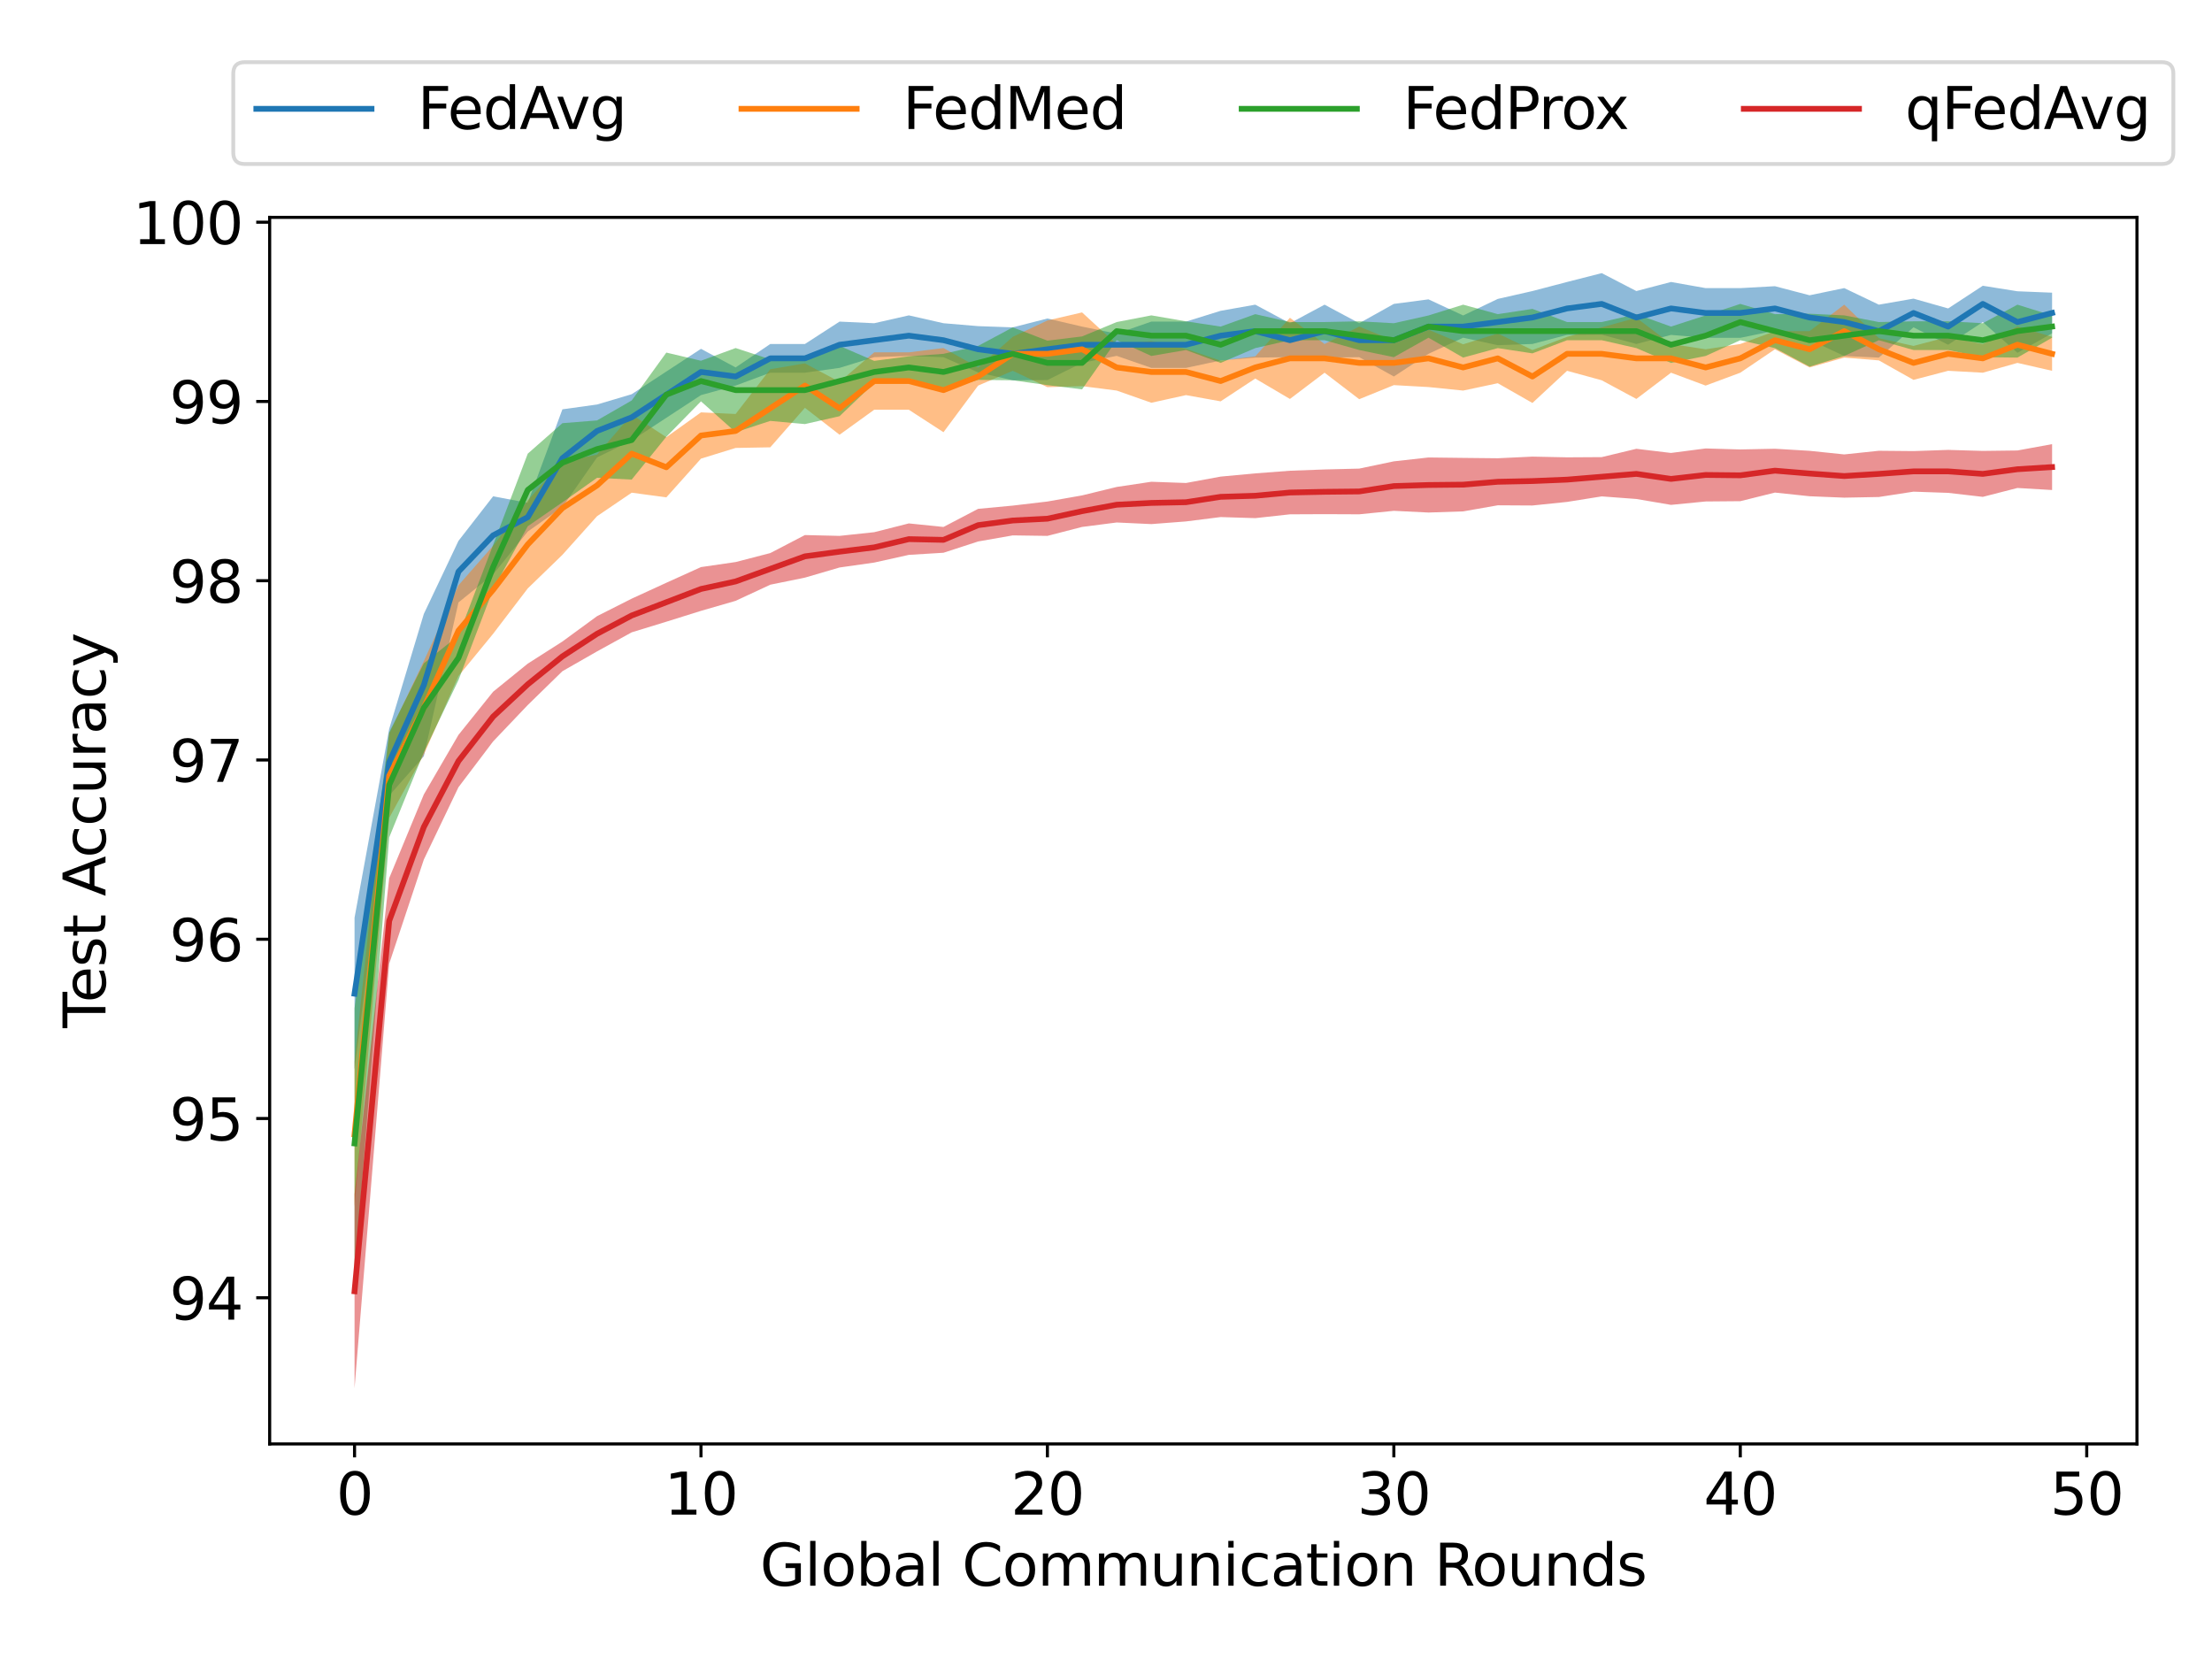 <?xml version="1.0" encoding="utf-8" standalone="no"?>
<!DOCTYPE svg PUBLIC "-//W3C//DTD SVG 1.1//EN"
  "http://www.w3.org/Graphics/SVG/1.1/DTD/svg11.dtd">
<svg height="432pt" version="1.1" viewBox="0 0 576 432" width="576pt" xmlns="http://www.w3.org/2000/svg" xmlns:xlink="http://www.w3.org/1999/xlink">
 <defs>
  <style type="text/css">*{stroke-linecap:butt;stroke-linejoin:round;}</style>
 </defs>
 <g id="figure_1">
  <g id="patch_1">
   <path d="M 0 432 
L 576 432 
L 576 0 
L 0 0 
z
" style="fill:#ffffff;"/>
  </g>
  <g id="axes_1">
   <g id="patch_2">
    <path d="M 70.22 376 
L 556.46 376 
L 556.46 56.602 
L 70.22 56.602 
z
" style="fill:#ffffff;"/>
   </g>
   <g id="PolyCollection_1">
    <path clip-path="url(#p98cced37db)" d="M 92.322 238.981 
L 92.322 278.529 
L 101.343 207.171 
L 110.364 196.933 
L 119.385 156.871 
L 128.406 149.568 
L 137.428 138.412 
L 146.449 132.04 
L 155.47 119.113 
L 164.491 114.703 
L 173.512 108.795 
L 182.533 102.886 
L 191.554 100.406 
L 200.576 97.052 
L 209.597 97.052 
L 218.618 95.796 
L 227.639 93.01 
L 236.66 92.692 
L 245.681 93.01 
L 254.703 96.978 
L 263.724 99.024 
L 272.745 98.967 
L 281.766 94.497 
L 290.787 92.665 
L 299.808 95.796 
L 308.829 95.796 
L 317.851 93.879 
L 326.872 93.116 
L 335.893 93.01 
L 344.914 93.116 
L 353.935 93.01 
L 362.956 98.042 
L 371.977 92.134 
L 380.999 87.938 
L 390.02 89.887 
L 399.041 89.57 
L 408.062 87.207 
L 417.083 87.15 
L 426.104 89.57 
L 435.126 87.207 
L 444.147 87.971 
L 453.168 87.971 
L 462.189 86.106 
L 471.21 88.469 
L 480.231 92.705 
L 489.252 93.116 
L 498.274 85.235 
L 507.295 89.77 
L 516.316 83.862 
L 525.337 91.876 
L 534.358 86.783 
L 534.358 76.213 
L 534.358 76.213 
L 525.337 75.847 
L 516.316 74.408 
L 507.295 80.317 
L 498.274 77.761 
L 489.252 79.335 
L 480.231 75.019 
L 471.21 76.891 
L 462.189 74.527 
L 453.168 75.026 
L 444.147 75.026 
L 435.126 73.426 
L 426.104 75.789 
L 417.083 71.12 
L 408.062 73.426 
L 399.041 75.789 
L 390.02 77.836 
L 380.999 82.149 
L 371.977 77.953 
L 362.956 79.135 
L 353.935 84.167 
L 344.914 79.335 
L 335.893 84.167 
L 326.872 79.335 
L 317.851 80.934 
L 308.829 83.745 
L 299.808 83.745 
L 290.787 86.876 
L 281.766 85.043 
L 272.745 82.937 
L 263.724 85.243 
L 254.703 84.926 
L 245.681 84.167 
L 236.66 82.122 
L 227.639 84.167 
L 218.618 83.745 
L 209.597 89.578 
L 200.576 89.578 
L 191.554 95.679 
L 182.533 90.835 
L 173.512 96.743 
L 164.491 102.652 
L 155.47 105.332 
L 146.449 106.586 
L 137.428 130.938 
L 128.406 129.237 
L 119.385 140.841 
L 110.364 159.864 
L 101.343 189.804 
L 92.322 238.981 
z
" style="fill:#1f77b4;fill-opacity:0.5;"/>
   </g>
   <g id="PolyCollection_2">
    <path clip-path="url(#p98cced37db)" d="M 92.322 276.555 
L 92.322 314.221 
L 101.343 212.991 
L 110.364 196.474 
L 119.385 176.035 
L 128.406 165.04 
L 137.428 153.223 
L 146.449 144.478 
L 155.47 134.418 
L 164.491 128.297 
L 173.512 129.515 
L 182.533 119.43 
L 191.554 116.644 
L 200.576 116.48 
L 209.597 106.195 
L 218.618 113.205 
L 227.639 106.698 
L 236.66 106.698 
L 245.681 112.546 
L 254.703 100.406 
L 263.724 96.555 
L 272.745 100.817 
L 281.766 100.552 
L 290.787 101.704 
L 299.808 104.875 
L 308.829 102.886 
L 317.851 104.509 
L 326.872 98.573 
L 335.893 103.885 
L 344.914 97.052 
L 353.935 103.951 
L 362.956 100.286 
L 371.977 100.789 
L 380.999 101.704 
L 390.02 99.788 
L 399.041 104.933 
L 408.062 96.555 
L 417.083 99.024 
L 426.104 103.885 
L 435.126 97.052 
L 444.147 100.406 
L 453.168 97.052 
L 462.189 90.952 
L 471.21 95.679 
L 480.231 93.116 
L 489.252 93.847 
L 498.274 98.919 
L 507.295 96.555 
L 516.316 97.052 
L 525.337 94.497 
L 534.358 96.555 
L 534.358 87.712 
L 534.358 87.712 
L 525.337 85.043 
L 516.316 89.578 
L 507.295 87.712 
L 498.274 90.076 
L 489.252 88.057 
L 480.231 79.335 
L 471.21 86.225 
L 462.189 86.225 
L 453.168 89.578 
L 444.147 90.952 
L 435.126 89.578 
L 426.104 82.746 
L 417.083 85.243 
L 408.062 87.712 
L 399.041 91.152 
L 390.02 86.843 
L 380.999 89.653 
L 371.977 85.842 
L 362.956 88.708 
L 353.935 85.043 
L 344.914 89.578 
L 335.893 82.746 
L 326.872 92.784 
L 317.851 93.939 
L 308.829 90.835 
L 299.808 88.846 
L 290.787 89.653 
L 281.766 81.352 
L 272.745 83.45 
L 263.724 87.712 
L 254.703 95.679 
L 245.681 90.629 
L 236.66 91.75 
L 227.639 91.75 
L 218.618 99.424 
L 209.597 94.616 
L 200.576 96.149 
L 191.554 107.801 
L 182.533 107.379 
L 173.512 113.838 
L 164.491 107.966 
L 155.47 118.389 
L 146.449 120.145 
L 137.428 130.308 
L 128.406 142.125 
L 119.385 152.401 
L 110.364 172.141 
L 101.343 191.074 
L 92.322 276.555 
z
" style="fill:#ff7f0e;fill-opacity:0.5;"/>
   </g>
   <g id="PolyCollection_3">
    <path clip-path="url(#p98cced37db)" d="M 92.322 262.577 
L 92.322 332.926 
L 101.343 218.075 
L 110.364 195.885 
L 119.385 177.097 
L 128.406 153.463 
L 137.428 137.039 
L 146.449 130.797 
L 155.47 124.423 
L 164.491 124.888 
L 173.512 113.728 
L 182.533 104.509 
L 191.554 112.546 
L 200.576 109.602 
L 209.597 110.43 
L 218.618 108.377 
L 227.639 99.755 
L 236.66 98.573 
L 245.681 101.587 
L 254.703 98.919 
L 263.724 99.024 
L 272.745 100.286 
L 281.766 101.388 
L 290.787 88.589 
L 299.808 92.692 
L 308.829 91.144 
L 317.851 94.497 
L 326.872 90.647 
L 335.893 88.589 
L 344.914 88.589 
L 353.935 91.144 
L 362.956 93.01 
L 371.977 87.938 
L 380.999 93.116 
L 390.02 90.647 
L 399.041 92.014 
L 408.062 88.589 
L 417.083 88.589 
L 426.104 90.647 
L 435.126 94.497 
L 444.147 92.692 
L 453.168 88.589 
L 462.189 90.647 
L 471.21 95.479 
L 480.231 92.692 
L 489.252 88.589 
L 498.274 91.144 
L 507.295 91.144 
L 516.316 93.01 
L 525.337 93.116 
L 534.358 87.938 
L 534.358 82.149 
L 534.358 82.149 
L 525.337 79.335 
L 516.316 84.167 
L 507.295 83.67 
L 498.274 83.67 
L 489.252 83.862 
L 480.231 82.122 
L 471.21 81.698 
L 462.189 81.804 
L 453.168 79.135 
L 444.147 82.122 
L 435.126 85.043 
L 426.104 81.804 
L 417.083 83.862 
L 408.062 83.862 
L 399.041 80.436 
L 390.02 81.804 
L 380.999 79.335 
L 371.977 82.149 
L 362.956 84.167 
L 353.935 83.67 
L 344.914 83.862 
L 335.893 83.862 
L 326.872 81.804 
L 317.851 85.043 
L 308.829 83.67 
L 299.808 82.122 
L 290.787 83.862 
L 281.766 87.607 
L 272.745 88.708 
L 263.724 85.243 
L 254.703 90.076 
L 245.681 92.134 
L 236.66 92.784 
L 227.639 93.966 
L 218.618 90.07 
L 209.597 92.744 
L 200.576 93.573 
L 191.554 90.629 
L 182.533 93.939 
L 173.512 91.81 
L 164.491 104.284 
L 155.47 109.476 
L 146.449 110.193 
L 137.428 118.131 
L 128.406 141.885 
L 119.385 165.519 
L 110.364 172.729 
L 101.343 190.717 
L 92.322 262.577 
z
" style="fill:#2ca02c;fill-opacity:0.5;"/>
   </g>
   <g id="PolyCollection_4">
    <path clip-path="url(#p98cced37db)" d="M 92.322 311.016 
L 92.322 361.482 
L 101.343 250.951 
L 110.364 223.832 
L 119.385 204.99 
L 128.406 193.071 
L 137.428 183.589 
L 146.449 174.782 
L 155.47 169.624 
L 164.491 164.659 
L 173.512 161.891 
L 182.533 159.065 
L 191.554 156.456 
L 200.576 152.257 
L 209.597 150.414 
L 218.618 147.774 
L 227.639 146.493 
L 236.66 144.485 
L 245.681 143.935 
L 254.703 140.997 
L 263.724 139.414 
L 272.745 139.542 
L 281.766 137.214 
L 290.787 136.054 
L 299.808 136.473 
L 308.829 135.779 
L 317.851 134.642 
L 326.872 134.921 
L 335.893 133.928 
L 344.914 133.887 
L 353.935 133.925 
L 362.956 133.017 
L 371.977 133.462 
L 380.999 133.165 
L 390.02 131.578 
L 399.041 131.63 
L 408.062 130.698 
L 417.083 129.259 
L 426.104 129.932 
L 435.126 131.467 
L 444.147 130.584 
L 453.168 130.507 
L 462.189 128.265 
L 471.21 129.221 
L 480.231 129.589 
L 489.252 129.418 
L 498.274 128.027 
L 507.295 128.339 
L 516.316 129.381 
L 525.337 127.067 
L 534.358 127.6 
L 534.358 115.651 
L 534.358 115.651 
L 525.337 117.304 
L 516.316 117.417 
L 507.295 117.152 
L 498.274 117.465 
L 489.252 117.381 
L 480.231 118.33 
L 471.21 117.391 
L 462.189 116.853 
L 453.168 117.038 
L 444.147 116.775 
L 435.126 117.946 
L 426.104 116.867 
L 417.083 119.033 
L 408.062 119.088 
L 399.041 118.903 
L 390.02 119.329 
L 380.999 119.235 
L 371.977 119.125 
L 362.956 120.13 
L 353.935 122.022 
L 344.914 122.248 
L 335.893 122.58 
L 326.872 123.267 
L 317.851 124.106 
L 308.829 125.77 
L 299.808 125.449 
L 290.787 126.801 
L 281.766 129.003 
L 272.745 130.595 
L 263.724 131.657 
L 254.703 132.502 
L 245.681 137.219 
L 236.66 136.295 
L 227.639 138.581 
L 218.618 139.541 
L 209.597 139.328 
L 200.576 144.02 
L 191.554 146.356 
L 182.533 147.668 
L 173.512 151.75 
L 164.491 155.89 
L 155.47 160.447 
L 146.449 167.052 
L 137.428 172.808 
L 128.406 180.13 
L 119.385 191.364 
L 110.364 206.877 
L 101.343 228.675 
L 92.322 311.016 
z
" style="fill:#d62728;fill-opacity:0.5;"/>
   </g>
   <g id="matplotlib.axis_1">
    <g id="xtick_1">
     <g id="line2d_1">
      <defs>
       <path d="M 0 0 
L 0 3.5 
" id="mbfd50b7776" style="stroke:#000000;stroke-width:0.8;"/>
      </defs>
      <g>
       <use style="stroke:#000000;stroke-width:0.8;" x="92.322" xlink:href="#mbfd50b7776" y="376"/>
      </g>
     </g>
     <g id="text_1">
      <!-- 0 -->
      <g transform="translate(87.55 394.398)scale(0.15 -0.15)">
       <defs>
        <path d="M 2034 4250 
Q 1547 4250 1301 3770 
Q 1056 3291 1056 2328 
Q 1056 1369 1301 889 
Q 1547 409 2034 409 
Q 2525 409 2770 889 
Q 3016 1369 3016 2328 
Q 3016 3291 2770 3770 
Q 2525 4250 2034 4250 
z
M 2034 4750 
Q 2819 4750 3233 4129 
Q 3647 3509 3647 2328 
Q 3647 1150 3233 529 
Q 2819 -91 2034 -91 
Q 1250 -91 836 529 
Q 422 1150 422 2328 
Q 422 3509 836 4129 
Q 1250 4750 2034 4750 
z
" id="DejaVuSans-30" transform="scale(0.016)"/>
       </defs>
       <use xlink:href="#DejaVuSans-30"/>
      </g>
     </g>
    </g>
    <g id="xtick_2">
     <g id="line2d_2">
      <g>
       <use style="stroke:#000000;stroke-width:0.8;" x="182.533" xlink:href="#mbfd50b7776" y="376"/>
      </g>
     </g>
     <g id="text_2">
      <!-- 10 -->
      <g transform="translate(172.99 394.398)scale(0.15 -0.15)">
       <defs>
        <path d="M 794 531 
L 1825 531 
L 1825 4091 
L 703 3866 
L 703 4441 
L 1819 4666 
L 2450 4666 
L 2450 531 
L 3481 531 
L 3481 0 
L 794 0 
L 794 531 
z
" id="DejaVuSans-31" transform="scale(0.016)"/>
       </defs>
       <use xlink:href="#DejaVuSans-31"/>
       <use x="63.623" xlink:href="#DejaVuSans-30"/>
      </g>
     </g>
    </g>
    <g id="xtick_3">
     <g id="line2d_3">
      <g>
       <use style="stroke:#000000;stroke-width:0.8;" x="272.745" xlink:href="#mbfd50b7776" y="376"/>
      </g>
     </g>
     <g id="text_3">
      <!-- 20 -->
      <g transform="translate(263.201 394.398)scale(0.15 -0.15)">
       <defs>
        <path d="M 1228 531 
L 3431 531 
L 3431 0 
L 469 0 
L 469 531 
Q 828 903 1448 1529 
Q 2069 2156 2228 2338 
Q 2531 2678 2651 2914 
Q 2772 3150 2772 3378 
Q 2772 3750 2511 3984 
Q 2250 4219 1831 4219 
Q 1534 4219 1204 4116 
Q 875 4013 500 3803 
L 500 4441 
Q 881 4594 1212 4672 
Q 1544 4750 1819 4750 
Q 2544 4750 2975 4387 
Q 3406 4025 3406 3419 
Q 3406 3131 3298 2873 
Q 3191 2616 2906 2266 
Q 2828 2175 2409 1742 
Q 1991 1309 1228 531 
z
" id="DejaVuSans-32" transform="scale(0.016)"/>
       </defs>
       <use xlink:href="#DejaVuSans-32"/>
       <use x="63.623" xlink:href="#DejaVuSans-30"/>
      </g>
     </g>
    </g>
    <g id="xtick_4">
     <g id="line2d_4">
      <g>
       <use style="stroke:#000000;stroke-width:0.8;" x="362.956" xlink:href="#mbfd50b7776" y="376"/>
      </g>
     </g>
     <g id="text_4">
      <!-- 30 -->
      <g transform="translate(353.413 394.398)scale(0.15 -0.15)">
       <defs>
        <path d="M 2597 2516 
Q 3050 2419 3304 2112 
Q 3559 1806 3559 1356 
Q 3559 666 3084 287 
Q 2609 -91 1734 -91 
Q 1441 -91 1130 -33 
Q 819 25 488 141 
L 488 750 
Q 750 597 1062 519 
Q 1375 441 1716 441 
Q 2309 441 2620 675 
Q 2931 909 2931 1356 
Q 2931 1769 2642 2001 
Q 2353 2234 1838 2234 
L 1294 2234 
L 1294 2753 
L 1863 2753 
Q 2328 2753 2575 2939 
Q 2822 3125 2822 3475 
Q 2822 3834 2567 4026 
Q 2313 4219 1838 4219 
Q 1578 4219 1281 4162 
Q 984 4106 628 3988 
L 628 4550 
Q 988 4650 1302 4700 
Q 1616 4750 1894 4750 
Q 2613 4750 3031 4423 
Q 3450 4097 3450 3541 
Q 3450 3153 3228 2886 
Q 3006 2619 2597 2516 
z
" id="DejaVuSans-33" transform="scale(0.016)"/>
       </defs>
       <use xlink:href="#DejaVuSans-33"/>
       <use x="63.623" xlink:href="#DejaVuSans-30"/>
      </g>
     </g>
    </g>
    <g id="xtick_5">
     <g id="line2d_5">
      <g>
       <use style="stroke:#000000;stroke-width:0.8;" x="453.168" xlink:href="#mbfd50b7776" y="376"/>
      </g>
     </g>
     <g id="text_5">
      <!-- 40 -->
      <g transform="translate(443.624 394.398)scale(0.15 -0.15)">
       <defs>
        <path d="M 2419 4116 
L 825 1625 
L 2419 1625 
L 2419 4116 
z
M 2253 4666 
L 3047 4666 
L 3047 1625 
L 3713 1625 
L 3713 1100 
L 3047 1100 
L 3047 0 
L 2419 0 
L 2419 1100 
L 313 1100 
L 313 1709 
L 2253 4666 
z
" id="DejaVuSans-34" transform="scale(0.016)"/>
       </defs>
       <use xlink:href="#DejaVuSans-34"/>
       <use x="63.623" xlink:href="#DejaVuSans-30"/>
      </g>
     </g>
    </g>
    <g id="xtick_6">
     <g id="line2d_6">
      <g>
       <use style="stroke:#000000;stroke-width:0.8;" x="543.379" xlink:href="#mbfd50b7776" y="376"/>
      </g>
     </g>
     <g id="text_6">
      <!-- 50 -->
      <g transform="translate(533.836 394.398)scale(0.15 -0.15)">
       <defs>
        <path d="M 691 4666 
L 3169 4666 
L 3169 4134 
L 1269 4134 
L 1269 2991 
Q 1406 3038 1543 3061 
Q 1681 3084 1819 3084 
Q 2600 3084 3056 2656 
Q 3513 2228 3513 1497 
Q 3513 744 3044 326 
Q 2575 -91 1722 -91 
Q 1428 -91 1123 -41 
Q 819 9 494 109 
L 494 744 
Q 775 591 1075 516 
Q 1375 441 1709 441 
Q 2250 441 2565 725 
Q 2881 1009 2881 1497 
Q 2881 1984 2565 2268 
Q 2250 2553 1709 2553 
Q 1456 2553 1204 2497 
Q 953 2441 691 2322 
L 691 4666 
z
" id="DejaVuSans-35" transform="scale(0.016)"/>
       </defs>
       <use xlink:href="#DejaVuSans-35"/>
       <use x="63.623" xlink:href="#DejaVuSans-30"/>
      </g>
     </g>
    </g>
    <g id="text_7">
     <!-- Global Communication Rounds -->
     <g transform="translate(197.897 412.915)scale(0.15 -0.15)">
      <defs>
       <path d="M 3809 666 
L 3809 1919 
L 2778 1919 
L 2778 2438 
L 4434 2438 
L 4434 434 
Q 4069 175 3628 42 
Q 3188 -91 2688 -91 
Q 1594 -91 976 548 
Q 359 1188 359 2328 
Q 359 3472 976 4111 
Q 1594 4750 2688 4750 
Q 3144 4750 3555 4637 
Q 3966 4525 4313 4306 
L 4313 3634 
Q 3963 3931 3569 4081 
Q 3175 4231 2741 4231 
Q 1884 4231 1454 3753 
Q 1025 3275 1025 2328 
Q 1025 1384 1454 906 
Q 1884 428 2741 428 
Q 3075 428 3337 486 
Q 3600 544 3809 666 
z
" id="DejaVuSans-47" transform="scale(0.016)"/>
       <path d="M 603 4863 
L 1178 4863 
L 1178 0 
L 603 0 
L 603 4863 
z
" id="DejaVuSans-6c" transform="scale(0.016)"/>
       <path d="M 1959 3097 
Q 1497 3097 1228 2736 
Q 959 2375 959 1747 
Q 959 1119 1226 758 
Q 1494 397 1959 397 
Q 2419 397 2687 759 
Q 2956 1122 2956 1747 
Q 2956 2369 2687 2733 
Q 2419 3097 1959 3097 
z
M 1959 3584 
Q 2709 3584 3137 3096 
Q 3566 2609 3566 1747 
Q 3566 888 3137 398 
Q 2709 -91 1959 -91 
Q 1206 -91 779 398 
Q 353 888 353 1747 
Q 353 2609 779 3096 
Q 1206 3584 1959 3584 
z
" id="DejaVuSans-6f" transform="scale(0.016)"/>
       <path d="M 3116 1747 
Q 3116 2381 2855 2742 
Q 2594 3103 2138 3103 
Q 1681 3103 1420 2742 
Q 1159 2381 1159 1747 
Q 1159 1113 1420 752 
Q 1681 391 2138 391 
Q 2594 391 2855 752 
Q 3116 1113 3116 1747 
z
M 1159 2969 
Q 1341 3281 1617 3432 
Q 1894 3584 2278 3584 
Q 2916 3584 3314 3078 
Q 3713 2572 3713 1747 
Q 3713 922 3314 415 
Q 2916 -91 2278 -91 
Q 1894 -91 1617 61 
Q 1341 213 1159 525 
L 1159 0 
L 581 0 
L 581 4863 
L 1159 4863 
L 1159 2969 
z
" id="DejaVuSans-62" transform="scale(0.016)"/>
       <path d="M 2194 1759 
Q 1497 1759 1228 1600 
Q 959 1441 959 1056 
Q 959 750 1161 570 
Q 1363 391 1709 391 
Q 2188 391 2477 730 
Q 2766 1069 2766 1631 
L 2766 1759 
L 2194 1759 
z
M 3341 1997 
L 3341 0 
L 2766 0 
L 2766 531 
Q 2569 213 2275 61 
Q 1981 -91 1556 -91 
Q 1019 -91 701 211 
Q 384 513 384 1019 
Q 384 1609 779 1909 
Q 1175 2209 1959 2209 
L 2766 2209 
L 2766 2266 
Q 2766 2663 2505 2880 
Q 2244 3097 1772 3097 
Q 1472 3097 1187 3025 
Q 903 2953 641 2809 
L 641 3341 
Q 956 3463 1253 3523 
Q 1550 3584 1831 3584 
Q 2591 3584 2966 3190 
Q 3341 2797 3341 1997 
z
" id="DejaVuSans-61" transform="scale(0.016)"/>
       <path id="DejaVuSans-20" transform="scale(0.016)"/>
       <path d="M 4122 4306 
L 4122 3641 
Q 3803 3938 3442 4084 
Q 3081 4231 2675 4231 
Q 1875 4231 1450 3742 
Q 1025 3253 1025 2328 
Q 1025 1406 1450 917 
Q 1875 428 2675 428 
Q 3081 428 3442 575 
Q 3803 722 4122 1019 
L 4122 359 
Q 3791 134 3420 21 
Q 3050 -91 2638 -91 
Q 1578 -91 968 557 
Q 359 1206 359 2328 
Q 359 3453 968 4101 
Q 1578 4750 2638 4750 
Q 3056 4750 3426 4639 
Q 3797 4528 4122 4306 
z
" id="DejaVuSans-43" transform="scale(0.016)"/>
       <path d="M 3328 2828 
Q 3544 3216 3844 3400 
Q 4144 3584 4550 3584 
Q 5097 3584 5394 3201 
Q 5691 2819 5691 2113 
L 5691 0 
L 5113 0 
L 5113 2094 
Q 5113 2597 4934 2840 
Q 4756 3084 4391 3084 
Q 3944 3084 3684 2787 
Q 3425 2491 3425 1978 
L 3425 0 
L 2847 0 
L 2847 2094 
Q 2847 2600 2669 2842 
Q 2491 3084 2119 3084 
Q 1678 3084 1418 2786 
Q 1159 2488 1159 1978 
L 1159 0 
L 581 0 
L 581 3500 
L 1159 3500 
L 1159 2956 
Q 1356 3278 1631 3431 
Q 1906 3584 2284 3584 
Q 2666 3584 2933 3390 
Q 3200 3197 3328 2828 
z
" id="DejaVuSans-6d" transform="scale(0.016)"/>
       <path d="M 544 1381 
L 544 3500 
L 1119 3500 
L 1119 1403 
Q 1119 906 1312 657 
Q 1506 409 1894 409 
Q 2359 409 2629 706 
Q 2900 1003 2900 1516 
L 2900 3500 
L 3475 3500 
L 3475 0 
L 2900 0 
L 2900 538 
Q 2691 219 2414 64 
Q 2138 -91 1772 -91 
Q 1169 -91 856 284 
Q 544 659 544 1381 
z
M 1991 3584 
L 1991 3584 
z
" id="DejaVuSans-75" transform="scale(0.016)"/>
       <path d="M 3513 2113 
L 3513 0 
L 2938 0 
L 2938 2094 
Q 2938 2591 2744 2837 
Q 2550 3084 2163 3084 
Q 1697 3084 1428 2787 
Q 1159 2491 1159 1978 
L 1159 0 
L 581 0 
L 581 3500 
L 1159 3500 
L 1159 2956 
Q 1366 3272 1645 3428 
Q 1925 3584 2291 3584 
Q 2894 3584 3203 3211 
Q 3513 2838 3513 2113 
z
" id="DejaVuSans-6e" transform="scale(0.016)"/>
       <path d="M 603 3500 
L 1178 3500 
L 1178 0 
L 603 0 
L 603 3500 
z
M 603 4863 
L 1178 4863 
L 1178 4134 
L 603 4134 
L 603 4863 
z
" id="DejaVuSans-69" transform="scale(0.016)"/>
       <path d="M 3122 3366 
L 3122 2828 
Q 2878 2963 2633 3030 
Q 2388 3097 2138 3097 
Q 1578 3097 1268 2742 
Q 959 2388 959 1747 
Q 959 1106 1268 751 
Q 1578 397 2138 397 
Q 2388 397 2633 464 
Q 2878 531 3122 666 
L 3122 134 
Q 2881 22 2623 -34 
Q 2366 -91 2075 -91 
Q 1284 -91 818 406 
Q 353 903 353 1747 
Q 353 2603 823 3093 
Q 1294 3584 2113 3584 
Q 2378 3584 2631 3529 
Q 2884 3475 3122 3366 
z
" id="DejaVuSans-63" transform="scale(0.016)"/>
       <path d="M 1172 4494 
L 1172 3500 
L 2356 3500 
L 2356 3053 
L 1172 3053 
L 1172 1153 
Q 1172 725 1289 603 
Q 1406 481 1766 481 
L 2356 481 
L 2356 0 
L 1766 0 
Q 1100 0 847 248 
Q 594 497 594 1153 
L 594 3053 
L 172 3053 
L 172 3500 
L 594 3500 
L 594 4494 
L 1172 4494 
z
" id="DejaVuSans-74" transform="scale(0.016)"/>
       <path d="M 2841 2188 
Q 3044 2119 3236 1894 
Q 3428 1669 3622 1275 
L 4263 0 
L 3584 0 
L 2988 1197 
Q 2756 1666 2539 1819 
Q 2322 1972 1947 1972 
L 1259 1972 
L 1259 0 
L 628 0 
L 628 4666 
L 2053 4666 
Q 2853 4666 3247 4331 
Q 3641 3997 3641 3322 
Q 3641 2881 3436 2590 
Q 3231 2300 2841 2188 
z
M 1259 4147 
L 1259 2491 
L 2053 2491 
Q 2509 2491 2742 2702 
Q 2975 2913 2975 3322 
Q 2975 3731 2742 3939 
Q 2509 4147 2053 4147 
L 1259 4147 
z
" id="DejaVuSans-52" transform="scale(0.016)"/>
       <path d="M 2906 2969 
L 2906 4863 
L 3481 4863 
L 3481 0 
L 2906 0 
L 2906 525 
Q 2725 213 2448 61 
Q 2172 -91 1784 -91 
Q 1150 -91 751 415 
Q 353 922 353 1747 
Q 353 2572 751 3078 
Q 1150 3584 1784 3584 
Q 2172 3584 2448 3432 
Q 2725 3281 2906 2969 
z
M 947 1747 
Q 947 1113 1208 752 
Q 1469 391 1925 391 
Q 2381 391 2643 752 
Q 2906 1113 2906 1747 
Q 2906 2381 2643 2742 
Q 2381 3103 1925 3103 
Q 1469 3103 1208 2742 
Q 947 2381 947 1747 
z
" id="DejaVuSans-64" transform="scale(0.016)"/>
       <path d="M 2834 3397 
L 2834 2853 
Q 2591 2978 2328 3040 
Q 2066 3103 1784 3103 
Q 1356 3103 1142 2972 
Q 928 2841 928 2578 
Q 928 2378 1081 2264 
Q 1234 2150 1697 2047 
L 1894 2003 
Q 2506 1872 2764 1633 
Q 3022 1394 3022 966 
Q 3022 478 2636 193 
Q 2250 -91 1575 -91 
Q 1294 -91 989 -36 
Q 684 19 347 128 
L 347 722 
Q 666 556 975 473 
Q 1284 391 1588 391 
Q 1994 391 2212 530 
Q 2431 669 2431 922 
Q 2431 1156 2273 1281 
Q 2116 1406 1581 1522 
L 1381 1569 
Q 847 1681 609 1914 
Q 372 2147 372 2553 
Q 372 3047 722 3315 
Q 1072 3584 1716 3584 
Q 2034 3584 2315 3537 
Q 2597 3491 2834 3397 
z
" id="DejaVuSans-73" transform="scale(0.016)"/>
      </defs>
      <use xlink:href="#DejaVuSans-47"/>
      <use x="77.49" xlink:href="#DejaVuSans-6c"/>
      <use x="105.273" xlink:href="#DejaVuSans-6f"/>
      <use x="166.455" xlink:href="#DejaVuSans-62"/>
      <use x="229.932" xlink:href="#DejaVuSans-61"/>
      <use x="291.211" xlink:href="#DejaVuSans-6c"/>
      <use x="318.994" xlink:href="#DejaVuSans-20"/>
      <use x="350.781" xlink:href="#DejaVuSans-43"/>
      <use x="420.605" xlink:href="#DejaVuSans-6f"/>
      <use x="481.787" xlink:href="#DejaVuSans-6d"/>
      <use x="579.199" xlink:href="#DejaVuSans-6d"/>
      <use x="676.611" xlink:href="#DejaVuSans-75"/>
      <use x="739.99" xlink:href="#DejaVuSans-6e"/>
      <use x="803.369" xlink:href="#DejaVuSans-69"/>
      <use x="831.152" xlink:href="#DejaVuSans-63"/>
      <use x="886.133" xlink:href="#DejaVuSans-61"/>
      <use x="947.412" xlink:href="#DejaVuSans-74"/>
      <use x="986.621" xlink:href="#DejaVuSans-69"/>
      <use x="1014.404" xlink:href="#DejaVuSans-6f"/>
      <use x="1075.586" xlink:href="#DejaVuSans-6e"/>
      <use x="1138.965" xlink:href="#DejaVuSans-20"/>
      <use x="1170.752" xlink:href="#DejaVuSans-52"/>
      <use x="1235.734" xlink:href="#DejaVuSans-6f"/>
      <use x="1296.916" xlink:href="#DejaVuSans-75"/>
      <use x="1360.295" xlink:href="#DejaVuSans-6e"/>
      <use x="1423.674" xlink:href="#DejaVuSans-64"/>
      <use x="1487.15" xlink:href="#DejaVuSans-73"/>
     </g>
    </g>
   </g>
   <g id="matplotlib.axis_2">
    <g id="ytick_1">
     <g id="line2d_7">
      <defs>
       <path d="M 0 0 
L -3.5 0 
" id="mb651d49023" style="stroke:#000000;stroke-width:0.8;"/>
      </defs>
      <g>
       <use style="stroke:#000000;stroke-width:0.8;" x="70.22" xlink:href="#mb651d49023" y="337.929"/>
      </g>
     </g>
     <g id="text_8">
      <!-- 94 -->
      <g transform="translate(44.133 343.628)scale(0.15 -0.15)">
       <defs>
        <path d="M 703 97 
L 703 672 
Q 941 559 1184 500 
Q 1428 441 1663 441 
Q 2288 441 2617 861 
Q 2947 1281 2994 2138 
Q 2813 1869 2534 1725 
Q 2256 1581 1919 1581 
Q 1219 1581 811 2004 
Q 403 2428 403 3163 
Q 403 3881 828 4315 
Q 1253 4750 1959 4750 
Q 2769 4750 3195 4129 
Q 3622 3509 3622 2328 
Q 3622 1225 3098 567 
Q 2575 -91 1691 -91 
Q 1453 -91 1209 -44 
Q 966 3 703 97 
z
M 1959 2075 
Q 2384 2075 2632 2365 
Q 2881 2656 2881 3163 
Q 2881 3666 2632 3958 
Q 2384 4250 1959 4250 
Q 1534 4250 1286 3958 
Q 1038 3666 1038 3163 
Q 1038 2656 1286 2365 
Q 1534 2075 1959 2075 
z
" id="DejaVuSans-39" transform="scale(0.016)"/>
       </defs>
       <use xlink:href="#DejaVuSans-39"/>
       <use x="63.623" xlink:href="#DejaVuSans-34"/>
      </g>
     </g>
    </g>
    <g id="ytick_2">
     <g id="line2d_8">
      <g>
       <use style="stroke:#000000;stroke-width:0.8;" x="70.22" xlink:href="#mb651d49023" y="291.252"/>
      </g>
     </g>
     <g id="text_9">
      <!-- 95 -->
      <g transform="translate(44.133 296.951)scale(0.15 -0.15)">
       <use xlink:href="#DejaVuSans-39"/>
       <use x="63.623" xlink:href="#DejaVuSans-35"/>
      </g>
     </g>
    </g>
    <g id="ytick_3">
     <g id="line2d_9">
      <g>
       <use style="stroke:#000000;stroke-width:0.8;" x="70.22" xlink:href="#mb651d49023" y="244.574"/>
      </g>
     </g>
     <g id="text_10">
      <!-- 96 -->
      <g transform="translate(44.133 250.273)scale(0.15 -0.15)">
       <defs>
        <path d="M 2113 2584 
Q 1688 2584 1439 2293 
Q 1191 2003 1191 1497 
Q 1191 994 1439 701 
Q 1688 409 2113 409 
Q 2538 409 2786 701 
Q 3034 994 3034 1497 
Q 3034 2003 2786 2293 
Q 2538 2584 2113 2584 
z
M 3366 4563 
L 3366 3988 
Q 3128 4100 2886 4159 
Q 2644 4219 2406 4219 
Q 1781 4219 1451 3797 
Q 1122 3375 1075 2522 
Q 1259 2794 1537 2939 
Q 1816 3084 2150 3084 
Q 2853 3084 3261 2657 
Q 3669 2231 3669 1497 
Q 3669 778 3244 343 
Q 2819 -91 2113 -91 
Q 1303 -91 875 529 
Q 447 1150 447 2328 
Q 447 3434 972 4092 
Q 1497 4750 2381 4750 
Q 2619 4750 2861 4703 
Q 3103 4656 3366 4563 
z
" id="DejaVuSans-36" transform="scale(0.016)"/>
       </defs>
       <use xlink:href="#DejaVuSans-39"/>
       <use x="63.623" xlink:href="#DejaVuSans-36"/>
      </g>
     </g>
    </g>
    <g id="ytick_4">
     <g id="line2d_10">
      <g>
       <use style="stroke:#000000;stroke-width:0.8;" x="70.22" xlink:href="#mb651d49023" y="197.897"/>
      </g>
     </g>
     <g id="text_11">
      <!-- 97 -->
      <g transform="translate(44.133 203.596)scale(0.15 -0.15)">
       <defs>
        <path d="M 525 4666 
L 3525 4666 
L 3525 4397 
L 1831 0 
L 1172 0 
L 2766 4134 
L 525 4134 
L 525 4666 
z
" id="DejaVuSans-37" transform="scale(0.016)"/>
       </defs>
       <use xlink:href="#DejaVuSans-39"/>
       <use x="63.623" xlink:href="#DejaVuSans-37"/>
      </g>
     </g>
    </g>
    <g id="ytick_5">
     <g id="line2d_11">
      <g>
       <use style="stroke:#000000;stroke-width:0.8;" x="70.22" xlink:href="#mb651d49023" y="151.219"/>
      </g>
     </g>
     <g id="text_12">
      <!-- 98 -->
      <g transform="translate(44.133 156.918)scale(0.15 -0.15)">
       <defs>
        <path d="M 2034 2216 
Q 1584 2216 1326 1975 
Q 1069 1734 1069 1313 
Q 1069 891 1326 650 
Q 1584 409 2034 409 
Q 2484 409 2743 651 
Q 3003 894 3003 1313 
Q 3003 1734 2745 1975 
Q 2488 2216 2034 2216 
z
M 1403 2484 
Q 997 2584 770 2862 
Q 544 3141 544 3541 
Q 544 4100 942 4425 
Q 1341 4750 2034 4750 
Q 2731 4750 3128 4425 
Q 3525 4100 3525 3541 
Q 3525 3141 3298 2862 
Q 3072 2584 2669 2484 
Q 3125 2378 3379 2068 
Q 3634 1759 3634 1313 
Q 3634 634 3220 271 
Q 2806 -91 2034 -91 
Q 1263 -91 848 271 
Q 434 634 434 1313 
Q 434 1759 690 2068 
Q 947 2378 1403 2484 
z
M 1172 3481 
Q 1172 3119 1398 2916 
Q 1625 2713 2034 2713 
Q 2441 2713 2670 2916 
Q 2900 3119 2900 3481 
Q 2900 3844 2670 4047 
Q 2441 4250 2034 4250 
Q 1625 4250 1398 4047 
Q 1172 3844 1172 3481 
z
" id="DejaVuSans-38" transform="scale(0.016)"/>
       </defs>
       <use xlink:href="#DejaVuSans-39"/>
       <use x="63.623" xlink:href="#DejaVuSans-38"/>
      </g>
     </g>
    </g>
    <g id="ytick_6">
     <g id="line2d_12">
      <g>
       <use style="stroke:#000000;stroke-width:0.8;" x="70.22" xlink:href="#mb651d49023" y="104.542"/>
      </g>
     </g>
     <g id="text_13">
      <!-- 99 -->
      <g transform="translate(44.133 110.24)scale(0.15 -0.15)">
       <use xlink:href="#DejaVuSans-39"/>
       <use x="63.623" xlink:href="#DejaVuSans-39"/>
      </g>
     </g>
    </g>
    <g id="ytick_7">
     <g id="line2d_13">
      <g>
       <use style="stroke:#000000;stroke-width:0.8;" x="70.22" xlink:href="#mb651d49023" y="57.864"/>
      </g>
     </g>
     <g id="text_14">
      <!-- 100 -->
      <g transform="translate(34.589 63.563)scale(0.15 -0.15)">
       <use xlink:href="#DejaVuSans-31"/>
       <use x="63.623" xlink:href="#DejaVuSans-30"/>
       <use x="127.246" xlink:href="#DejaVuSans-30"/>
      </g>
     </g>
    </g>
    <g id="text_15">
     <!-- Test Accuracy -->
     <g transform="translate(27.469 267.695)rotate(-90)scale(0.15 -0.15)">
      <defs>
       <path d="M -19 4666 
L 3928 4666 
L 3928 4134 
L 2272 4134 
L 2272 0 
L 1638 0 
L 1638 4134 
L -19 4134 
L -19 4666 
z
" id="DejaVuSans-54" transform="scale(0.016)"/>
       <path d="M 3597 1894 
L 3597 1613 
L 953 1613 
Q 991 1019 1311 708 
Q 1631 397 2203 397 
Q 2534 397 2845 478 
Q 3156 559 3463 722 
L 3463 178 
Q 3153 47 2828 -22 
Q 2503 -91 2169 -91 
Q 1331 -91 842 396 
Q 353 884 353 1716 
Q 353 2575 817 3079 
Q 1281 3584 2069 3584 
Q 2775 3584 3186 3129 
Q 3597 2675 3597 1894 
z
M 3022 2063 
Q 3016 2534 2758 2815 
Q 2500 3097 2075 3097 
Q 1594 3097 1305 2825 
Q 1016 2553 972 2059 
L 3022 2063 
z
" id="DejaVuSans-65" transform="scale(0.016)"/>
       <path d="M 2188 4044 
L 1331 1722 
L 3047 1722 
L 2188 4044 
z
M 1831 4666 
L 2547 4666 
L 4325 0 
L 3669 0 
L 3244 1197 
L 1141 1197 
L 716 0 
L 50 0 
L 1831 4666 
z
" id="DejaVuSans-41" transform="scale(0.016)"/>
       <path d="M 2631 2963 
Q 2534 3019 2420 3045 
Q 2306 3072 2169 3072 
Q 1681 3072 1420 2755 
Q 1159 2438 1159 1844 
L 1159 0 
L 581 0 
L 581 3500 
L 1159 3500 
L 1159 2956 
Q 1341 3275 1631 3429 
Q 1922 3584 2338 3584 
Q 2397 3584 2469 3576 
Q 2541 3569 2628 3553 
L 2631 2963 
z
" id="DejaVuSans-72" transform="scale(0.016)"/>
       <path d="M 2059 -325 
Q 1816 -950 1584 -1140 
Q 1353 -1331 966 -1331 
L 506 -1331 
L 506 -850 
L 844 -850 
Q 1081 -850 1212 -737 
Q 1344 -625 1503 -206 
L 1606 56 
L 191 3500 
L 800 3500 
L 1894 763 
L 2988 3500 
L 3597 3500 
L 2059 -325 
z
" id="DejaVuSans-79" transform="scale(0.016)"/>
      </defs>
      <use xlink:href="#DejaVuSans-54"/>
      <use x="44.084" xlink:href="#DejaVuSans-65"/>
      <use x="105.607" xlink:href="#DejaVuSans-73"/>
      <use x="157.707" xlink:href="#DejaVuSans-74"/>
      <use x="196.916" xlink:href="#DejaVuSans-20"/>
      <use x="228.703" xlink:href="#DejaVuSans-41"/>
      <use x="295.361" xlink:href="#DejaVuSans-63"/>
      <use x="350.342" xlink:href="#DejaVuSans-63"/>
      <use x="405.322" xlink:href="#DejaVuSans-75"/>
      <use x="468.701" xlink:href="#DejaVuSans-72"/>
      <use x="509.814" xlink:href="#DejaVuSans-61"/>
      <use x="571.094" xlink:href="#DejaVuSans-63"/>
      <use x="626.074" xlink:href="#DejaVuSans-79"/>
     </g>
    </g>
   </g>
   <g id="line2d_14">
    <path clip-path="url(#p98cced37db)" d="M 92.322 258.755 
L 101.343 198.488 
L 110.364 178.399 
L 119.385 148.856 
L 128.406 139.402 
L 137.428 134.675 
L 146.449 119.313 
L 155.47 112.223 
L 164.491 108.678 
L 173.512 102.769 
L 182.533 96.86 
L 191.554 98.042 
L 200.576 93.315 
L 209.597 93.315 
L 218.618 89.77 
L 227.639 88.589 
L 236.66 87.407 
L 245.681 88.589 
L 254.703 90.952 
L 263.724 92.134 
L 272.745 90.952 
L 281.766 89.77 
L 290.787 89.77 
L 299.808 89.77 
L 308.829 89.77 
L 317.851 87.407 
L 326.872 86.225 
L 335.893 88.589 
L 344.914 86.225 
L 353.935 88.589 
L 362.956 88.589 
L 371.977 85.043 
L 380.999 85.043 
L 390.02 83.862 
L 399.041 82.68 
L 408.062 80.317 
L 417.083 79.135 
L 426.104 82.68 
L 435.126 80.317 
L 444.147 81.498 
L 453.168 81.498 
L 462.189 80.317 
L 471.21 82.68 
L 480.231 83.862 
L 489.252 86.225 
L 498.274 81.498 
L 507.295 85.043 
L 516.316 79.135 
L 525.337 83.862 
L 534.358 81.498 
" style="fill:none;stroke:#1f77b4;stroke-linecap:square;stroke-width:1.5;"/>
   </g>
   <g id="line2d_15">
    <path clip-path="url(#p98cced37db)" d="M 92.322 295.388 
L 101.343 202.033 
L 110.364 184.307 
L 119.385 164.218 
L 128.406 153.583 
L 137.428 141.765 
L 146.449 132.312 
L 155.47 126.403 
L 164.491 118.131 
L 173.512 121.676 
L 182.533 113.404 
L 191.554 112.223 
L 200.576 106.314 
L 209.597 100.406 
L 218.618 106.314 
L 227.639 99.224 
L 236.66 99.224 
L 245.681 101.587 
L 254.703 98.042 
L 263.724 92.134 
L 272.745 92.134 
L 281.766 90.952 
L 290.787 95.679 
L 299.808 96.86 
L 308.829 96.86 
L 317.851 99.224 
L 326.872 95.679 
L 335.893 93.315 
L 344.914 93.315 
L 353.935 94.497 
L 362.956 94.497 
L 371.977 93.315 
L 380.999 95.679 
L 390.02 93.315 
L 399.041 98.042 
L 408.062 92.134 
L 417.083 92.134 
L 426.104 93.315 
L 435.126 93.315 
L 444.147 95.679 
L 453.168 93.315 
L 462.189 88.589 
L 471.21 90.952 
L 480.231 86.225 
L 489.252 90.952 
L 498.274 94.497 
L 507.295 92.134 
L 516.316 93.315 
L 525.337 89.77 
L 534.358 92.134 
" style="fill:none;stroke:#ff7f0e;stroke-linecap:square;stroke-width:1.5;"/>
   </g>
   <g id="line2d_16">
    <path clip-path="url(#p98cced37db)" d="M 92.322 297.751 
L 101.343 204.396 
L 110.364 184.307 
L 119.385 171.308 
L 128.406 147.674 
L 137.428 127.585 
L 146.449 120.495 
L 155.47 116.95 
L 164.491 114.586 
L 173.512 102.769 
L 182.533 99.224 
L 191.554 101.587 
L 200.576 101.587 
L 209.597 101.587 
L 218.618 99.224 
L 227.639 96.86 
L 236.66 95.679 
L 245.681 96.86 
L 254.703 94.497 
L 263.724 92.134 
L 272.745 94.497 
L 281.766 94.497 
L 290.787 86.225 
L 299.808 87.407 
L 308.829 87.407 
L 317.851 89.77 
L 326.872 86.225 
L 335.893 86.225 
L 344.914 86.225 
L 353.935 87.407 
L 362.956 88.589 
L 371.977 85.043 
L 380.999 86.225 
L 390.02 86.225 
L 399.041 86.225 
L 408.062 86.225 
L 417.083 86.225 
L 426.104 86.225 
L 435.126 89.77 
L 444.147 87.407 
L 453.168 83.862 
L 462.189 86.225 
L 471.21 88.589 
L 480.231 87.407 
L 489.252 86.225 
L 498.274 87.407 
L 507.295 87.407 
L 516.316 88.589 
L 525.337 86.225 
L 534.358 85.043 
" style="fill:none;stroke:#2ca02c;stroke-linecap:square;stroke-width:1.5;"/>
   </g>
   <g id="line2d_17">
    <path clip-path="url(#p98cced37db)" d="M 92.322 336.249 
L 101.343 239.813 
L 110.364 215.354 
L 119.385 198.177 
L 128.406 186.601 
L 137.428 178.199 
L 146.449 170.917 
L 155.47 165.036 
L 164.491 160.275 
L 173.512 156.82 
L 182.533 153.366 
L 191.554 151.406 
L 200.576 148.138 
L 209.597 144.871 
L 218.618 143.657 
L 227.639 142.537 
L 236.66 140.39 
L 245.681 140.577 
L 254.703 136.749 
L 263.724 135.536 
L 272.745 135.069 
L 281.766 133.108 
L 290.787 131.428 
L 299.808 130.961 
L 308.829 130.774 
L 317.851 129.374 
L 326.872 129.094 
L 335.893 128.254 
L 344.914 128.067 
L 353.935 127.974 
L 362.956 126.573 
L 371.977 126.293 
L 380.999 126.2 
L 390.02 125.453 
L 399.041 125.266 
L 408.062 124.893 
L 417.083 124.146 
L 426.104 123.399 
L 435.126 124.706 
L 444.147 123.679 
L 453.168 123.773 
L 462.189 122.559 
L 471.21 123.306 
L 480.231 123.959 
L 489.252 123.399 
L 498.274 122.746 
L 507.295 122.746 
L 516.316 123.399 
L 525.337 122.186 
L 534.358 121.626 
" style="fill:none;stroke:#d62728;stroke-linecap:square;stroke-width:1.5;"/>
   </g>
   <g id="patch_3">
    <path d="M 70.22 376 
L 70.22 56.602 
" style="fill:none;stroke:#000000;stroke-linecap:square;stroke-linejoin:miter;stroke-width:0.8;"/>
   </g>
   <g id="patch_4">
    <path d="M 556.46 376 
L 556.46 56.602 
" style="fill:none;stroke:#000000;stroke-linecap:square;stroke-linejoin:miter;stroke-width:0.8;"/>
   </g>
   <g id="patch_5">
    <path d="M 70.22 376 
L 556.46 376 
" style="fill:none;stroke:#000000;stroke-linecap:square;stroke-linejoin:miter;stroke-width:0.8;"/>
   </g>
   <g id="patch_6">
    <path d="M 70.22 56.602 
L 556.46 56.602 
" style="fill:none;stroke:#000000;stroke-linecap:square;stroke-linejoin:miter;stroke-width:0.8;"/>
   </g>
   <g id="legend_1">
    <g id="patch_7">
     <path d="M 63.742 42.709 
L 562.938 42.709 
Q 565.938 42.709 565.938 39.709 
L 565.938 19.192 
Q 565.938 16.192 562.938 16.192 
L 63.742 16.192 
Q 60.742 16.192 60.742 19.192 
L 60.742 39.709 
Q 60.742 42.709 63.742 42.709 
z
" style="fill:#ffffff;opacity:0.8;stroke:#cccccc;stroke-linejoin:miter;"/>
    </g>
    <g id="line2d_18">
     <path d="M 66.742 28.34 
L 96.742 28.34 
" style="fill:none;stroke:#1f77b4;stroke-linecap:square;stroke-width:1.5;"/>
    </g>
    <g id="line2d_19"/>
    <g id="text_16">
     <!-- FedAvg -->
     <g transform="translate(108.742 33.59)scale(0.15 -0.15)">
      <defs>
       <path d="M 628 4666 
L 3309 4666 
L 3309 4134 
L 1259 4134 
L 1259 2759 
L 3109 2759 
L 3109 2228 
L 1259 2228 
L 1259 0 
L 628 0 
L 628 4666 
z
" id="DejaVuSans-46" transform="scale(0.016)"/>
       <path d="M 191 3500 
L 800 3500 
L 1894 563 
L 2988 3500 
L 3597 3500 
L 2284 0 
L 1503 0 
L 191 3500 
z
" id="DejaVuSans-76" transform="scale(0.016)"/>
       <path d="M 2906 1791 
Q 2906 2416 2648 2759 
Q 2391 3103 1925 3103 
Q 1463 3103 1205 2759 
Q 947 2416 947 1791 
Q 947 1169 1205 825 
Q 1463 481 1925 481 
Q 2391 481 2648 825 
Q 2906 1169 2906 1791 
z
M 3481 434 
Q 3481 -459 3084 -895 
Q 2688 -1331 1869 -1331 
Q 1566 -1331 1297 -1286 
Q 1028 -1241 775 -1147 
L 775 -588 
Q 1028 -725 1275 -790 
Q 1522 -856 1778 -856 
Q 2344 -856 2625 -561 
Q 2906 -266 2906 331 
L 2906 616 
Q 2728 306 2450 153 
Q 2172 0 1784 0 
Q 1141 0 747 490 
Q 353 981 353 1791 
Q 353 2603 747 3093 
Q 1141 3584 1784 3584 
Q 2172 3584 2450 3431 
Q 2728 3278 2906 2969 
L 2906 3500 
L 3481 3500 
L 3481 434 
z
" id="DejaVuSans-67" transform="scale(0.016)"/>
      </defs>
      <use xlink:href="#DejaVuSans-46"/>
      <use x="52.02" xlink:href="#DejaVuSans-65"/>
      <use x="113.543" xlink:href="#DejaVuSans-64"/>
      <use x="177.02" xlink:href="#DejaVuSans-41"/>
      <use x="239.553" xlink:href="#DejaVuSans-76"/>
      <use x="298.732" xlink:href="#DejaVuSans-67"/>
     </g>
    </g>
    <g id="line2d_20">
     <path d="M 193.077 28.34 
L 223.077 28.34 
" style="fill:none;stroke:#ff7f0e;stroke-linecap:square;stroke-width:1.5;"/>
    </g>
    <g id="line2d_21"/>
    <g id="text_17">
     <!-- FedMed -->
     <g transform="translate(235.077 33.59)scale(0.15 -0.15)">
      <defs>
       <path d="M 628 4666 
L 1569 4666 
L 2759 1491 
L 3956 4666 
L 4897 4666 
L 4897 0 
L 4281 0 
L 4281 4097 
L 3078 897 
L 2444 897 
L 1241 4097 
L 1241 0 
L 628 0 
L 628 4666 
z
" id="DejaVuSans-4d" transform="scale(0.016)"/>
      </defs>
      <use xlink:href="#DejaVuSans-46"/>
      <use x="52.02" xlink:href="#DejaVuSans-65"/>
      <use x="113.543" xlink:href="#DejaVuSans-64"/>
      <use x="177.02" xlink:href="#DejaVuSans-4d"/>
      <use x="263.299" xlink:href="#DejaVuSans-65"/>
      <use x="324.822" xlink:href="#DejaVuSans-64"/>
     </g>
    </g>
    <g id="line2d_22">
     <path d="M 323.327 28.34 
L 353.327 28.34 
" style="fill:none;stroke:#2ca02c;stroke-linecap:square;stroke-width:1.5;"/>
    </g>
    <g id="line2d_23"/>
    <g id="text_18">
     <!-- FedProx -->
     <g transform="translate(365.327 33.59)scale(0.15 -0.15)">
      <defs>
       <path d="M 1259 4147 
L 1259 2394 
L 2053 2394 
Q 2494 2394 2734 2622 
Q 2975 2850 2975 3272 
Q 2975 3691 2734 3919 
Q 2494 4147 2053 4147 
L 1259 4147 
z
M 628 4666 
L 2053 4666 
Q 2838 4666 3239 4311 
Q 3641 3956 3641 3272 
Q 3641 2581 3239 2228 
Q 2838 1875 2053 1875 
L 1259 1875 
L 1259 0 
L 628 0 
L 628 4666 
z
" id="DejaVuSans-50" transform="scale(0.016)"/>
       <path d="M 3513 3500 
L 2247 1797 
L 3578 0 
L 2900 0 
L 1881 1375 
L 863 0 
L 184 0 
L 1544 1831 
L 300 3500 
L 978 3500 
L 1906 2253 
L 2834 3500 
L 3513 3500 
z
" id="DejaVuSans-78" transform="scale(0.016)"/>
      </defs>
      <use xlink:href="#DejaVuSans-46"/>
      <use x="52.02" xlink:href="#DejaVuSans-65"/>
      <use x="113.543" xlink:href="#DejaVuSans-64"/>
      <use x="177.02" xlink:href="#DejaVuSans-50"/>
      <use x="235.572" xlink:href="#DejaVuSans-72"/>
      <use x="274.436" xlink:href="#DejaVuSans-6f"/>
      <use x="332.492" xlink:href="#DejaVuSans-78"/>
     </g>
    </g>
    <g id="line2d_24">
     <path d="M 454.08 28.34 
L 484.08 28.34 
" style="fill:none;stroke:#d62728;stroke-linecap:square;stroke-width:1.5;"/>
    </g>
    <g id="line2d_25"/>
    <g id="text_19">
     <!-- qFedAvg -->
     <g transform="translate(496.08 33.59)scale(0.15 -0.15)">
      <defs>
       <path d="M 947 1747 
Q 947 1113 1208 752 
Q 1469 391 1925 391 
Q 2381 391 2643 752 
Q 2906 1113 2906 1747 
Q 2906 2381 2643 2742 
Q 2381 3103 1925 3103 
Q 1469 3103 1208 2742 
Q 947 2381 947 1747 
z
M 2906 525 
Q 2725 213 2448 61 
Q 2172 -91 1784 -91 
Q 1150 -91 751 415 
Q 353 922 353 1747 
Q 353 2572 751 3078 
Q 1150 3584 1784 3584 
Q 2172 3584 2448 3432 
Q 2725 3281 2906 2969 
L 2906 3500 
L 3481 3500 
L 3481 -1331 
L 2906 -1331 
L 2906 525 
z
" id="DejaVuSans-71" transform="scale(0.016)"/>
      </defs>
      <use xlink:href="#DejaVuSans-71"/>
      <use x="63.477" xlink:href="#DejaVuSans-46"/>
      <use x="115.496" xlink:href="#DejaVuSans-65"/>
      <use x="177.02" xlink:href="#DejaVuSans-64"/>
      <use x="240.496" xlink:href="#DejaVuSans-41"/>
      <use x="303.029" xlink:href="#DejaVuSans-76"/>
      <use x="362.209" xlink:href="#DejaVuSans-67"/>
     </g>
    </g>
   </g>
  </g>
 </g>
 <defs>
  <clipPath id="p98cced37db">
   <rect height="319.398" width="486.24" x="70.22" y="56.602"/>
  </clipPath>
 </defs>
</svg>
